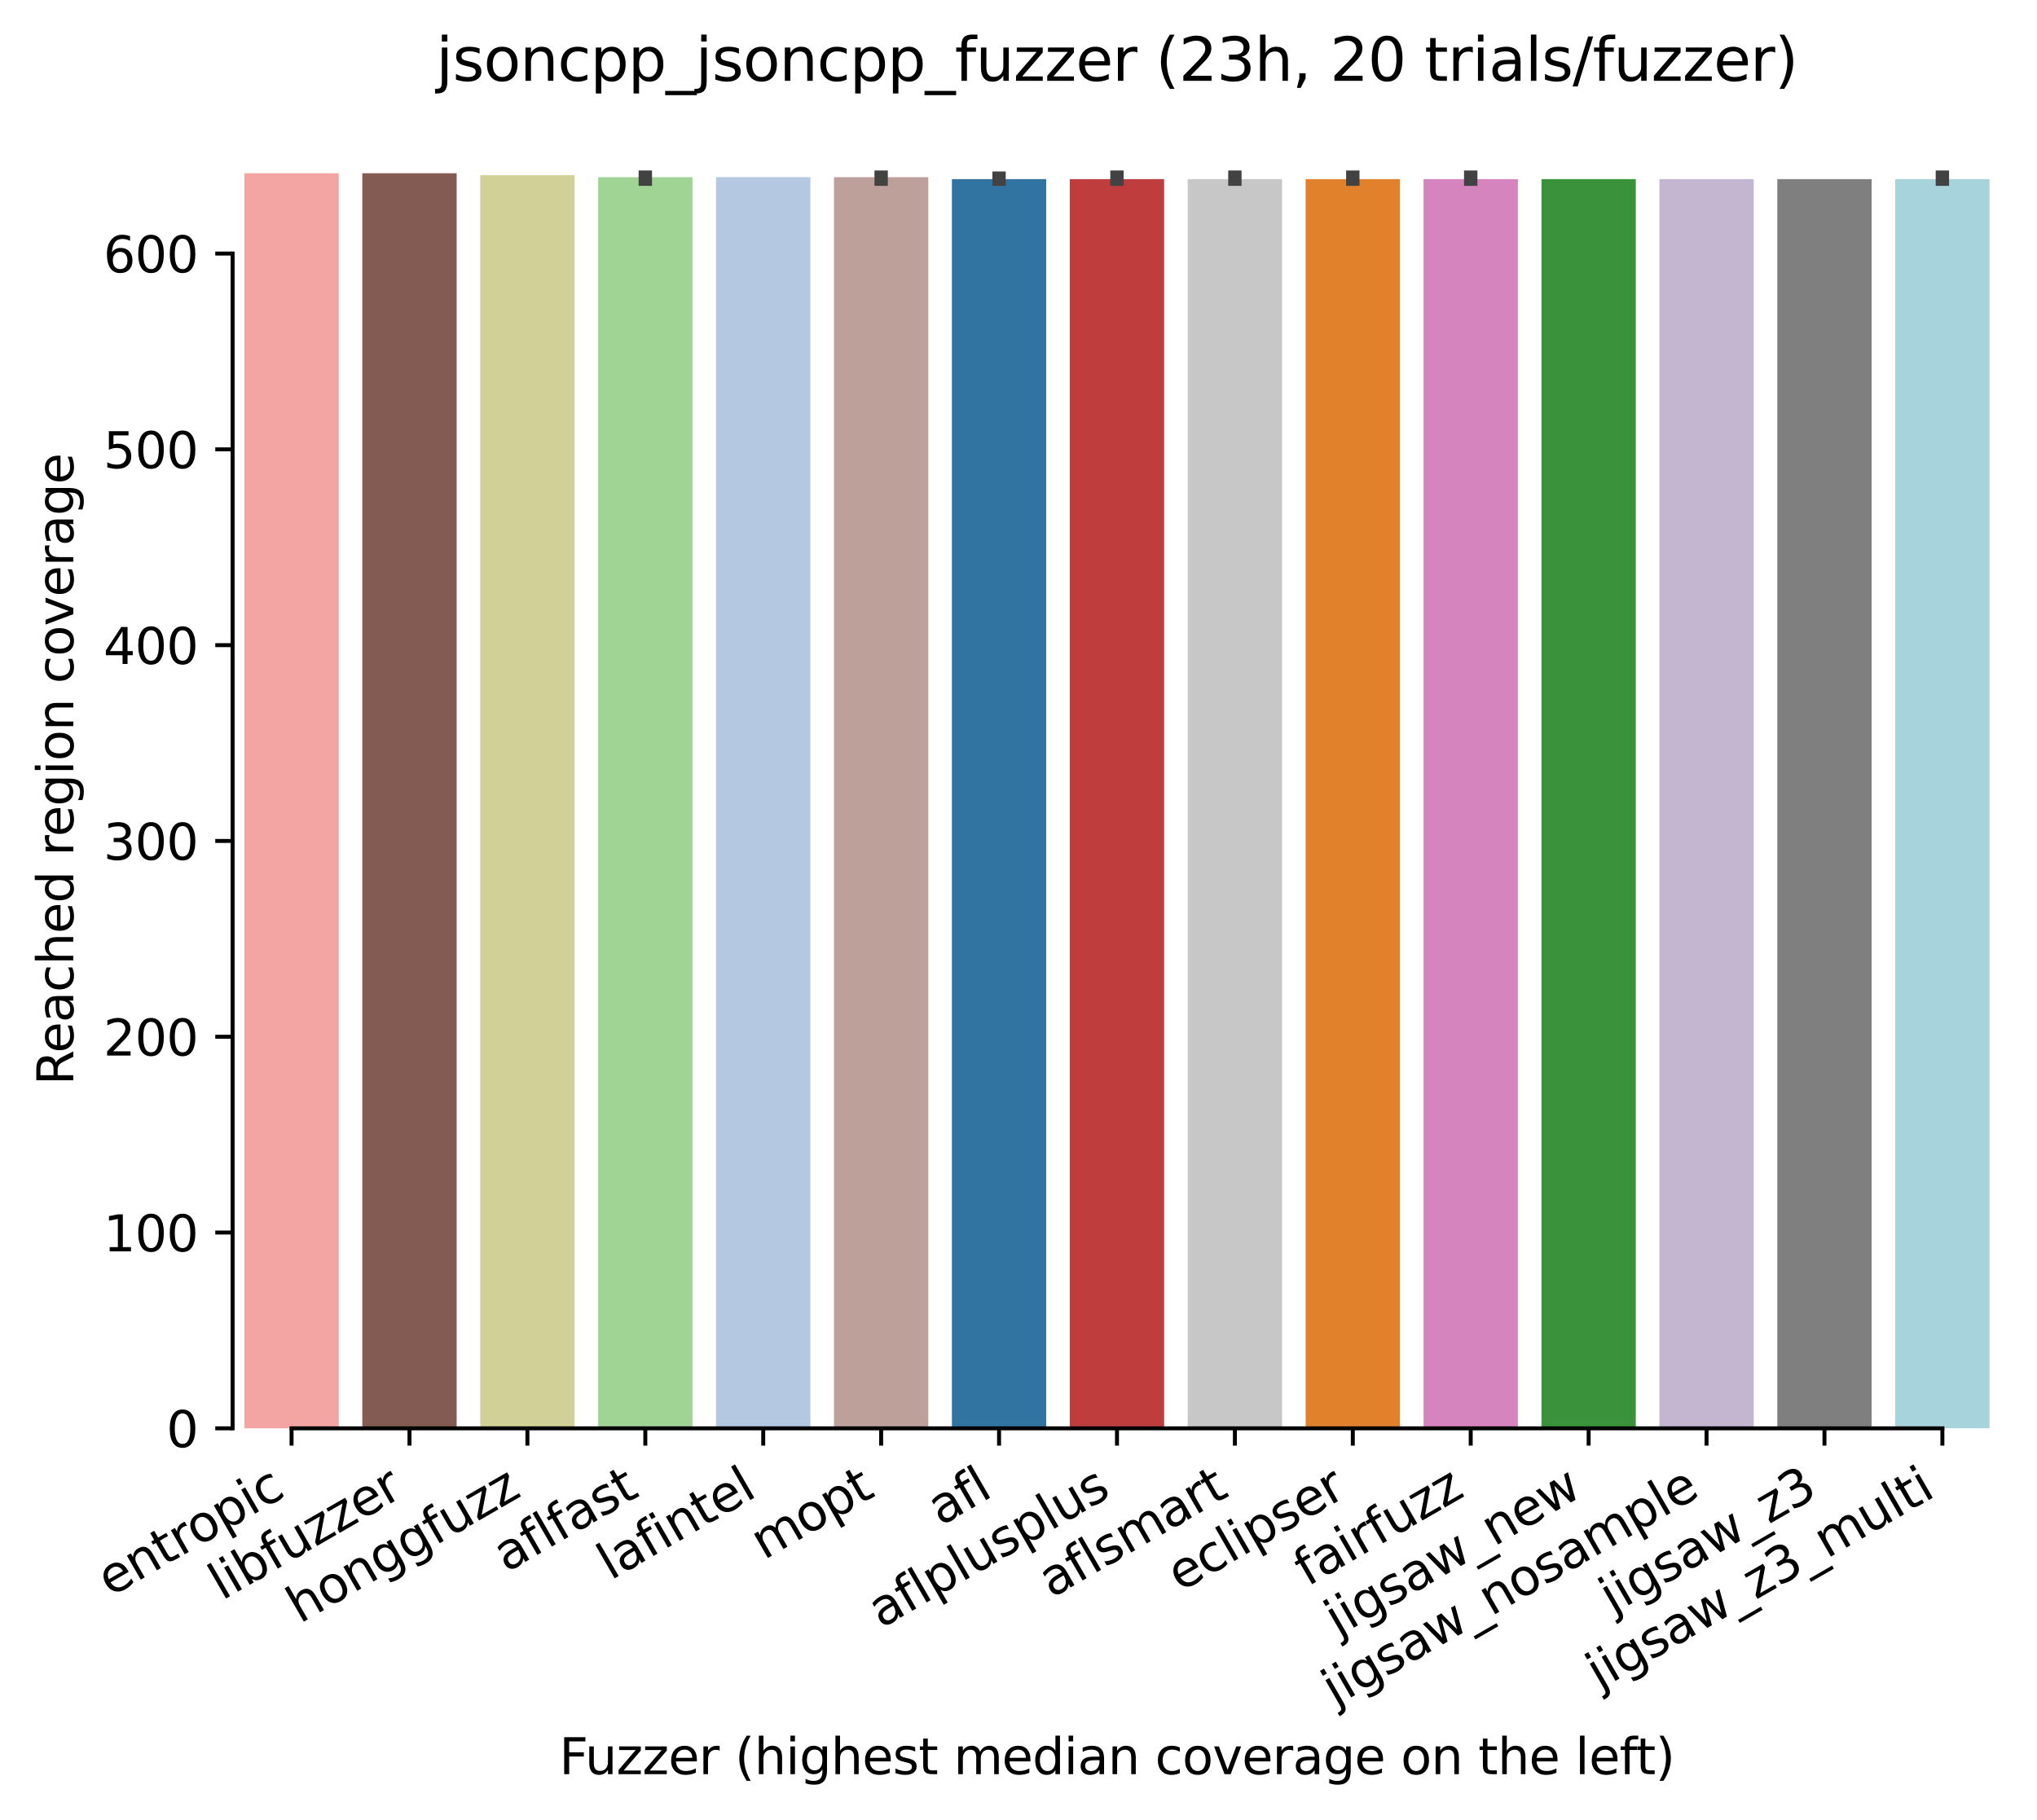 <?xml version="1.0" encoding="utf-8" standalone="no"?>
<!DOCTYPE svg PUBLIC "-//W3C//DTD SVG 1.1//EN"
  "http://www.w3.org/Graphics/SVG/1.1/DTD/svg11.dtd">
<svg height="367.548pt" version="1.1" viewBox="0 0 411.286 367.548" width="411.286pt" xmlns="http://www.w3.org/2000/svg" xmlns:xlink="http://www.w3.org/1999/xlink">
 <defs>
  <style type="text/css">*{stroke-linecap:butt;stroke-linejoin:round;}</style>
 </defs>
 <g id="figure_1">
  <g id="patch_1">
   <path d="M 0 367.548 
L 411.286 367.548 
L 411.286 0 
L 0 0 
z
" style="fill:#ffffff;"/>
  </g>
  <g id="axes_1">
   <g id="patch_2">
    <path d="M 46.966 288.43 
L 404.086 288.43 
L 404.086 22.318 
L 46.966 22.318 
z
" style="fill:#ffffff;"/>
   </g>
   <g id="patch_3">
    <path clip-path="url(#p54891c5575)" d="M 49.346 288.43 
L 68.393 288.43 
L 68.393 34.99 
L 49.346 34.99 
z
" style="fill:#f2a5a3;"/>
   </g>
   <g id="patch_4">
    <path clip-path="url(#p54891c5575)" d="M 73.154 288.43 
L 92.201 288.43 
L 92.201 34.99 
L 73.154 34.99 
z
" style="fill:#845b53;"/>
   </g>
   <g id="patch_5">
    <path clip-path="url(#p54891c5575)" d="M 96.962 288.43 
L 116.009 288.43 
L 116.009 35.386 
L 96.962 35.386 
z
" style="fill:#d1d197;"/>
   </g>
   <g id="patch_6">
    <path clip-path="url(#p54891c5575)" d="M 120.77 288.43 
L 139.817 288.43 
L 139.817 35.781 
L 120.77 35.781 
z
" style="fill:#9fd495;"/>
   </g>
   <g id="patch_7">
    <path clip-path="url(#p54891c5575)" d="M 144.578 288.43 
L 163.625 288.43 
L 163.625 35.781 
L 144.578 35.781 
z
" style="fill:#b5c8e1;"/>
   </g>
   <g id="patch_8">
    <path clip-path="url(#p54891c5575)" d="M 168.386 288.43 
L 187.433 288.43 
L 187.433 35.781 
L 168.386 35.781 
z
" style="fill:#bea09a;"/>
   </g>
   <g id="patch_9">
    <path clip-path="url(#p54891c5575)" d="M 192.194 288.43 
L 211.241 288.43 
L 211.241 36.176 
L 192.194 36.176 
z
" style="fill:#3274a1;"/>
   </g>
   <g id="patch_10">
    <path clip-path="url(#p54891c5575)" d="M 216.002 288.43 
L 235.049 288.43 
L 235.049 36.176 
L 216.002 36.176 
z
" style="fill:#c03d3e;"/>
   </g>
   <g id="patch_11">
    <path clip-path="url(#p54891c5575)" d="M 239.81 288.43 
L 258.857 288.43 
L 258.857 36.176 
L 239.81 36.176 
z
" style="fill:#c7c7c7;"/>
   </g>
   <g id="patch_12">
    <path clip-path="url(#p54891c5575)" d="M 263.618 288.43 
L 282.665 288.43 
L 282.665 36.176 
L 263.618 36.176 
z
" style="fill:#e1812c;"/>
   </g>
   <g id="patch_13">
    <path clip-path="url(#p54891c5575)" d="M 287.426 288.43 
L 306.473 288.43 
L 306.473 36.176 
L 287.426 36.176 
z
" style="fill:#d684bd;"/>
   </g>
   <g id="patch_14">
    <path clip-path="url(#p54891c5575)" d="M 311.234 288.43 
L 330.281 288.43 
L 330.281 36.176 
L 311.234 36.176 
z
" style="fill:#3a923a;"/>
   </g>
   <g id="patch_15">
    <path clip-path="url(#p54891c5575)" d="M 335.042 288.43 
L 354.089 288.43 
L 354.089 36.176 
L 335.042 36.176 
z
" style="fill:#c4b5d0;"/>
   </g>
   <g id="patch_16">
    <path clip-path="url(#p54891c5575)" d="M 358.85 288.43 
L 377.897 288.43 
L 377.897 36.176 
L 358.85 36.176 
z
" style="fill:#7f7f7f;"/>
   </g>
   <g id="patch_17">
    <path clip-path="url(#p54891c5575)" d="M 382.658 288.43 
L 401.705 288.43 
L 401.705 36.176 
L 382.658 36.176 
z
" style="fill:#a7d4dc;"/>
   </g>
   <g id="matplotlib.axis_1">
    <g id="xtick_1">
     <g id="line2d_1">
      <defs>
       <path d="M 0 0 
L 0 3.5 
" id="me5e8871e8c" style="stroke:#000000;stroke-width:0.8;"/>
      </defs>
      <g>
       <use style="stroke:#000000;stroke-width:0.8;" x="58.87" xlink:href="#me5e8871e8c" y="288.43"/>
      </g>
     </g>
     <g id="text_1">
      <!-- entropic -->
      <g transform="translate(22.288 322.531)rotate(-30)scale(0.1 -0.1)">
       <defs>
        <path d="M 3597 1894 
L 3597 1613 
L 953 1613 
Q 991 1019 1311 708 
Q 1631 397 2203 397 
Q 2534 397 2845 478 
Q 3156 559 3463 722 
L 3463 178 
Q 3153 47 2828 -22 
Q 2503 -91 2169 -91 
Q 1331 -91 842 396 
Q 353 884 353 1716 
Q 353 2575 817 3079 
Q 1281 3584 2069 3584 
Q 2775 3584 3186 3129 
Q 3597 2675 3597 1894 
z
M 3022 2063 
Q 3016 2534 2758 2815 
Q 2500 3097 2075 3097 
Q 1594 3097 1305 2825 
Q 1016 2553 972 2059 
L 3022 2063 
z
" id="DejaVuSans-65" transform="scale(0.016)"/>
        <path d="M 3513 2113 
L 3513 0 
L 2938 0 
L 2938 2094 
Q 2938 2591 2744 2837 
Q 2550 3084 2163 3084 
Q 1697 3084 1428 2787 
Q 1159 2491 1159 1978 
L 1159 0 
L 581 0 
L 581 3500 
L 1159 3500 
L 1159 2956 
Q 1366 3272 1645 3428 
Q 1925 3584 2291 3584 
Q 2894 3584 3203 3211 
Q 3513 2838 3513 2113 
z
" id="DejaVuSans-6e" transform="scale(0.016)"/>
        <path d="M 1172 4494 
L 1172 3500 
L 2356 3500 
L 2356 3053 
L 1172 3053 
L 1172 1153 
Q 1172 725 1289 603 
Q 1406 481 1766 481 
L 2356 481 
L 2356 0 
L 1766 0 
Q 1100 0 847 248 
Q 594 497 594 1153 
L 594 3053 
L 172 3053 
L 172 3500 
L 594 3500 
L 594 4494 
L 1172 4494 
z
" id="DejaVuSans-74" transform="scale(0.016)"/>
        <path d="M 2631 2963 
Q 2534 3019 2420 3045 
Q 2306 3072 2169 3072 
Q 1681 3072 1420 2755 
Q 1159 2438 1159 1844 
L 1159 0 
L 581 0 
L 581 3500 
L 1159 3500 
L 1159 2956 
Q 1341 3275 1631 3429 
Q 1922 3584 2338 3584 
Q 2397 3584 2469 3576 
Q 2541 3569 2628 3553 
L 2631 2963 
z
" id="DejaVuSans-72" transform="scale(0.016)"/>
        <path d="M 1959 3097 
Q 1497 3097 1228 2736 
Q 959 2375 959 1747 
Q 959 1119 1226 758 
Q 1494 397 1959 397 
Q 2419 397 2687 759 
Q 2956 1122 2956 1747 
Q 2956 2369 2687 2733 
Q 2419 3097 1959 3097 
z
M 1959 3584 
Q 2709 3584 3137 3096 
Q 3566 2609 3566 1747 
Q 3566 888 3137 398 
Q 2709 -91 1959 -91 
Q 1206 -91 779 398 
Q 353 888 353 1747 
Q 353 2609 779 3096 
Q 1206 3584 1959 3584 
z
" id="DejaVuSans-6f" transform="scale(0.016)"/>
        <path d="M 1159 525 
L 1159 -1331 
L 581 -1331 
L 581 3500 
L 1159 3500 
L 1159 2969 
Q 1341 3281 1617 3432 
Q 1894 3584 2278 3584 
Q 2916 3584 3314 3078 
Q 3713 2572 3713 1747 
Q 3713 922 3314 415 
Q 2916 -91 2278 -91 
Q 1894 -91 1617 61 
Q 1341 213 1159 525 
z
M 3116 1747 
Q 3116 2381 2855 2742 
Q 2594 3103 2138 3103 
Q 1681 3103 1420 2742 
Q 1159 2381 1159 1747 
Q 1159 1113 1420 752 
Q 1681 391 2138 391 
Q 2594 391 2855 752 
Q 3116 1113 3116 1747 
z
" id="DejaVuSans-70" transform="scale(0.016)"/>
        <path d="M 603 3500 
L 1178 3500 
L 1178 0 
L 603 0 
L 603 3500 
z
M 603 4863 
L 1178 4863 
L 1178 4134 
L 603 4134 
L 603 4863 
z
" id="DejaVuSans-69" transform="scale(0.016)"/>
        <path d="M 3122 3366 
L 3122 2828 
Q 2878 2963 2633 3030 
Q 2388 3097 2138 3097 
Q 1578 3097 1268 2742 
Q 959 2388 959 1747 
Q 959 1106 1268 751 
Q 1578 397 2138 397 
Q 2388 397 2633 464 
Q 2878 531 3122 666 
L 3122 134 
Q 2881 22 2623 -34 
Q 2366 -91 2075 -91 
Q 1284 -91 818 406 
Q 353 903 353 1747 
Q 353 2603 823 3093 
Q 1294 3584 2113 3584 
Q 2378 3584 2631 3529 
Q 2884 3475 3122 3366 
z
" id="DejaVuSans-63" transform="scale(0.016)"/>
       </defs>
       <use xlink:href="#DejaVuSans-65"/>
       <use x="61.523" xlink:href="#DejaVuSans-6e"/>
       <use x="124.902" xlink:href="#DejaVuSans-74"/>
       <use x="164.111" xlink:href="#DejaVuSans-72"/>
       <use x="202.975" xlink:href="#DejaVuSans-6f"/>
       <use x="264.156" xlink:href="#DejaVuSans-70"/>
       <use x="327.633" xlink:href="#DejaVuSans-69"/>
       <use x="355.416" xlink:href="#DejaVuSans-63"/>
      </g>
     </g>
    </g>
    <g id="xtick_2">
     <g id="line2d_2">
      <g>
       <use style="stroke:#000000;stroke-width:0.8;" x="82.678" xlink:href="#me5e8871e8c" y="288.43"/>
      </g>
     </g>
     <g id="text_2">
      <!-- libfuzzer -->
      <g transform="translate(44.811 323.272)rotate(-30)scale(0.1 -0.1)">
       <defs>
        <path d="M 603 4863 
L 1178 4863 
L 1178 0 
L 603 0 
L 603 4863 
z
" id="DejaVuSans-6c" transform="scale(0.016)"/>
        <path d="M 3116 1747 
Q 3116 2381 2855 2742 
Q 2594 3103 2138 3103 
Q 1681 3103 1420 2742 
Q 1159 2381 1159 1747 
Q 1159 1113 1420 752 
Q 1681 391 2138 391 
Q 2594 391 2855 752 
Q 3116 1113 3116 1747 
z
M 1159 2969 
Q 1341 3281 1617 3432 
Q 1894 3584 2278 3584 
Q 2916 3584 3314 3078 
Q 3713 2572 3713 1747 
Q 3713 922 3314 415 
Q 2916 -91 2278 -91 
Q 1894 -91 1617 61 
Q 1341 213 1159 525 
L 1159 0 
L 581 0 
L 581 4863 
L 1159 4863 
L 1159 2969 
z
" id="DejaVuSans-62" transform="scale(0.016)"/>
        <path d="M 2375 4863 
L 2375 4384 
L 1825 4384 
Q 1516 4384 1395 4259 
Q 1275 4134 1275 3809 
L 1275 3500 
L 2222 3500 
L 2222 3053 
L 1275 3053 
L 1275 0 
L 697 0 
L 697 3053 
L 147 3053 
L 147 3500 
L 697 3500 
L 697 3744 
Q 697 4328 969 4595 
Q 1241 4863 1831 4863 
L 2375 4863 
z
" id="DejaVuSans-66" transform="scale(0.016)"/>
        <path d="M 544 1381 
L 544 3500 
L 1119 3500 
L 1119 1403 
Q 1119 906 1312 657 
Q 1506 409 1894 409 
Q 2359 409 2629 706 
Q 2900 1003 2900 1516 
L 2900 3500 
L 3475 3500 
L 3475 0 
L 2900 0 
L 2900 538 
Q 2691 219 2414 64 
Q 2138 -91 1772 -91 
Q 1169 -91 856 284 
Q 544 659 544 1381 
z
M 1991 3584 
L 1991 3584 
z
" id="DejaVuSans-75" transform="scale(0.016)"/>
        <path d="M 353 3500 
L 3084 3500 
L 3084 2975 
L 922 459 
L 3084 459 
L 3084 0 
L 275 0 
L 275 525 
L 2438 3041 
L 353 3041 
L 353 3500 
z
" id="DejaVuSans-7a" transform="scale(0.016)"/>
       </defs>
       <use xlink:href="#DejaVuSans-6c"/>
       <use x="27.783" xlink:href="#DejaVuSans-69"/>
       <use x="55.566" xlink:href="#DejaVuSans-62"/>
       <use x="119.043" xlink:href="#DejaVuSans-66"/>
       <use x="154.248" xlink:href="#DejaVuSans-75"/>
       <use x="217.627" xlink:href="#DejaVuSans-7a"/>
       <use x="270.117" xlink:href="#DejaVuSans-7a"/>
       <use x="322.607" xlink:href="#DejaVuSans-65"/>
       <use x="384.131" xlink:href="#DejaVuSans-72"/>
      </g>
     </g>
    </g>
    <g id="xtick_3">
     <g id="line2d_3">
      <g>
       <use style="stroke:#000000;stroke-width:0.8;" x="106.486" xlink:href="#me5e8871e8c" y="288.43"/>
      </g>
     </g>
     <g id="text_3">
      <!-- honggfuzz -->
      <g transform="translate(60.546 327.933)rotate(-30)scale(0.1 -0.1)">
       <defs>
        <path d="M 3513 2113 
L 3513 0 
L 2938 0 
L 2938 2094 
Q 2938 2591 2744 2837 
Q 2550 3084 2163 3084 
Q 1697 3084 1428 2787 
Q 1159 2491 1159 1978 
L 1159 0 
L 581 0 
L 581 4863 
L 1159 4863 
L 1159 2956 
Q 1366 3272 1645 3428 
Q 1925 3584 2291 3584 
Q 2894 3584 3203 3211 
Q 3513 2838 3513 2113 
z
" id="DejaVuSans-68" transform="scale(0.016)"/>
        <path d="M 2906 1791 
Q 2906 2416 2648 2759 
Q 2391 3103 1925 3103 
Q 1463 3103 1205 2759 
Q 947 2416 947 1791 
Q 947 1169 1205 825 
Q 1463 481 1925 481 
Q 2391 481 2648 825 
Q 2906 1169 2906 1791 
z
M 3481 434 
Q 3481 -459 3084 -895 
Q 2688 -1331 1869 -1331 
Q 1566 -1331 1297 -1286 
Q 1028 -1241 775 -1147 
L 775 -588 
Q 1028 -725 1275 -790 
Q 1522 -856 1778 -856 
Q 2344 -856 2625 -561 
Q 2906 -266 2906 331 
L 2906 616 
Q 2728 306 2450 153 
Q 2172 0 1784 0 
Q 1141 0 747 490 
Q 353 981 353 1791 
Q 353 2603 747 3093 
Q 1141 3584 1784 3584 
Q 2172 3584 2450 3431 
Q 2728 3278 2906 2969 
L 2906 3500 
L 3481 3500 
L 3481 434 
z
" id="DejaVuSans-67" transform="scale(0.016)"/>
       </defs>
       <use xlink:href="#DejaVuSans-68"/>
       <use x="63.379" xlink:href="#DejaVuSans-6f"/>
       <use x="124.561" xlink:href="#DejaVuSans-6e"/>
       <use x="187.939" xlink:href="#DejaVuSans-67"/>
       <use x="251.416" xlink:href="#DejaVuSans-67"/>
       <use x="314.893" xlink:href="#DejaVuSans-66"/>
       <use x="350.098" xlink:href="#DejaVuSans-75"/>
       <use x="413.477" xlink:href="#DejaVuSans-7a"/>
       <use x="465.967" xlink:href="#DejaVuSans-7a"/>
      </g>
     </g>
    </g>
    <g id="xtick_4">
     <g id="line2d_4">
      <g>
       <use style="stroke:#000000;stroke-width:0.8;" x="130.294" xlink:href="#me5e8871e8c" y="288.43"/>
      </g>
     </g>
     <g id="text_4">
      <!-- aflfast -->
      <g transform="translate(102.23 317.613)rotate(-30)scale(0.1 -0.1)">
       <defs>
        <path d="M 2194 1759 
Q 1497 1759 1228 1600 
Q 959 1441 959 1056 
Q 959 750 1161 570 
Q 1363 391 1709 391 
Q 2188 391 2477 730 
Q 2766 1069 2766 1631 
L 2766 1759 
L 2194 1759 
z
M 3341 1997 
L 3341 0 
L 2766 0 
L 2766 531 
Q 2569 213 2275 61 
Q 1981 -91 1556 -91 
Q 1019 -91 701 211 
Q 384 513 384 1019 
Q 384 1609 779 1909 
Q 1175 2209 1959 2209 
L 2766 2209 
L 2766 2266 
Q 2766 2663 2505 2880 
Q 2244 3097 1772 3097 
Q 1472 3097 1187 3025 
Q 903 2953 641 2809 
L 641 3341 
Q 956 3463 1253 3523 
Q 1550 3584 1831 3584 
Q 2591 3584 2966 3190 
Q 3341 2797 3341 1997 
z
" id="DejaVuSans-61" transform="scale(0.016)"/>
        <path d="M 2834 3397 
L 2834 2853 
Q 2591 2978 2328 3040 
Q 2066 3103 1784 3103 
Q 1356 3103 1142 2972 
Q 928 2841 928 2578 
Q 928 2378 1081 2264 
Q 1234 2150 1697 2047 
L 1894 2003 
Q 2506 1872 2764 1633 
Q 3022 1394 3022 966 
Q 3022 478 2636 193 
Q 2250 -91 1575 -91 
Q 1294 -91 989 -36 
Q 684 19 347 128 
L 347 722 
Q 666 556 975 473 
Q 1284 391 1588 391 
Q 1994 391 2212 530 
Q 2431 669 2431 922 
Q 2431 1156 2273 1281 
Q 2116 1406 1581 1522 
L 1381 1569 
Q 847 1681 609 1914 
Q 372 2147 372 2553 
Q 372 3047 722 3315 
Q 1072 3584 1716 3584 
Q 2034 3584 2315 3537 
Q 2597 3491 2834 3397 
z
" id="DejaVuSans-73" transform="scale(0.016)"/>
       </defs>
       <use xlink:href="#DejaVuSans-61"/>
       <use x="61.279" xlink:href="#DejaVuSans-66"/>
       <use x="96.484" xlink:href="#DejaVuSans-6c"/>
       <use x="124.268" xlink:href="#DejaVuSans-66"/>
       <use x="159.473" xlink:href="#DejaVuSans-61"/>
       <use x="220.752" xlink:href="#DejaVuSans-73"/>
       <use x="272.852" xlink:href="#DejaVuSans-74"/>
      </g>
     </g>
    </g>
    <g id="xtick_5">
     <g id="line2d_5">
      <g>
       <use style="stroke:#000000;stroke-width:0.8;" x="154.102" xlink:href="#me5e8871e8c" y="288.43"/>
      </g>
     </g>
     <g id="text_5">
      <!-- lafintel -->
      <g transform="translate(123.276 319.207)rotate(-30)scale(0.1 -0.1)">
       <use xlink:href="#DejaVuSans-6c"/>
       <use x="27.783" xlink:href="#DejaVuSans-61"/>
       <use x="89.062" xlink:href="#DejaVuSans-66"/>
       <use x="124.268" xlink:href="#DejaVuSans-69"/>
       <use x="152.051" xlink:href="#DejaVuSans-6e"/>
       <use x="215.43" xlink:href="#DejaVuSans-74"/>
       <use x="254.639" xlink:href="#DejaVuSans-65"/>
       <use x="316.162" xlink:href="#DejaVuSans-6c"/>
      </g>
     </g>
    </g>
    <g id="xtick_6">
     <g id="line2d_6">
      <g>
       <use style="stroke:#000000;stroke-width:0.8;" x="177.91" xlink:href="#me5e8871e8c" y="288.43"/>
      </g>
     </g>
     <g id="text_6">
      <!-- mopt -->
      <g transform="translate(154.242 315.075)rotate(-30)scale(0.1 -0.1)">
       <defs>
        <path d="M 3328 2828 
Q 3544 3216 3844 3400 
Q 4144 3584 4550 3584 
Q 5097 3584 5394 3201 
Q 5691 2819 5691 2113 
L 5691 0 
L 5113 0 
L 5113 2094 
Q 5113 2597 4934 2840 
Q 4756 3084 4391 3084 
Q 3944 3084 3684 2787 
Q 3425 2491 3425 1978 
L 3425 0 
L 2847 0 
L 2847 2094 
Q 2847 2600 2669 2842 
Q 2491 3084 2119 3084 
Q 1678 3084 1418 2786 
Q 1159 2488 1159 1978 
L 1159 0 
L 581 0 
L 581 3500 
L 1159 3500 
L 1159 2956 
Q 1356 3278 1631 3431 
Q 1906 3584 2284 3584 
Q 2666 3584 2933 3390 
Q 3200 3197 3328 2828 
z
" id="DejaVuSans-6d" transform="scale(0.016)"/>
       </defs>
       <use xlink:href="#DejaVuSans-6d"/>
       <use x="97.412" xlink:href="#DejaVuSans-6f"/>
       <use x="158.594" xlink:href="#DejaVuSans-70"/>
       <use x="222.07" xlink:href="#DejaVuSans-74"/>
      </g>
     </g>
    </g>
    <g id="xtick_7">
     <g id="line2d_7">
      <g>
       <use style="stroke:#000000;stroke-width:0.8;" x="201.718" xlink:href="#me5e8871e8c" y="288.43"/>
      </g>
     </g>
     <g id="text_7">
      <!-- afl -->
      <g transform="translate(189.916 308.224)rotate(-30)scale(0.1 -0.1)">
       <use xlink:href="#DejaVuSans-61"/>
       <use x="61.279" xlink:href="#DejaVuSans-66"/>
       <use x="96.484" xlink:href="#DejaVuSans-6c"/>
      </g>
     </g>
    </g>
    <g id="xtick_8">
     <g id="line2d_8">
      <g>
       <use style="stroke:#000000;stroke-width:0.8;" x="225.526" xlink:href="#me5e8871e8c" y="288.43"/>
      </g>
     </g>
     <g id="text_8">
      <!-- aflplusplus -->
      <g transform="translate(177.917 328.897)rotate(-30)scale(0.1 -0.1)">
       <use xlink:href="#DejaVuSans-61"/>
       <use x="61.279" xlink:href="#DejaVuSans-66"/>
       <use x="96.484" xlink:href="#DejaVuSans-6c"/>
       <use x="124.268" xlink:href="#DejaVuSans-70"/>
       <use x="187.744" xlink:href="#DejaVuSans-6c"/>
       <use x="215.527" xlink:href="#DejaVuSans-75"/>
       <use x="278.906" xlink:href="#DejaVuSans-73"/>
       <use x="331.006" xlink:href="#DejaVuSans-70"/>
       <use x="394.482" xlink:href="#DejaVuSans-6c"/>
       <use x="422.266" xlink:href="#DejaVuSans-75"/>
       <use x="485.645" xlink:href="#DejaVuSans-73"/>
      </g>
     </g>
    </g>
    <g id="xtick_9">
     <g id="line2d_9">
      <g>
       <use style="stroke:#000000;stroke-width:0.8;" x="249.334" xlink:href="#me5e8871e8c" y="288.43"/>
      </g>
     </g>
     <g id="text_9">
      <!-- aflsmart -->
      <g transform="translate(212.323 322.779)rotate(-30)scale(0.1 -0.1)">
       <use xlink:href="#DejaVuSans-61"/>
       <use x="61.279" xlink:href="#DejaVuSans-66"/>
       <use x="96.484" xlink:href="#DejaVuSans-6c"/>
       <use x="124.268" xlink:href="#DejaVuSans-73"/>
       <use x="176.367" xlink:href="#DejaVuSans-6d"/>
       <use x="273.779" xlink:href="#DejaVuSans-61"/>
       <use x="335.059" xlink:href="#DejaVuSans-72"/>
       <use x="376.172" xlink:href="#DejaVuSans-74"/>
      </g>
     </g>
    </g>
    <g id="xtick_10">
     <g id="line2d_10">
      <g>
       <use style="stroke:#000000;stroke-width:0.8;" x="273.142" xlink:href="#me5e8871e8c" y="288.43"/>
      </g>
     </g>
     <g id="text_10">
      <!-- eclipser -->
      <g transform="translate(238.301 321.525)rotate(-30)scale(0.1 -0.1)">
       <use xlink:href="#DejaVuSans-65"/>
       <use x="61.523" xlink:href="#DejaVuSans-63"/>
       <use x="116.504" xlink:href="#DejaVuSans-6c"/>
       <use x="144.287" xlink:href="#DejaVuSans-69"/>
       <use x="172.07" xlink:href="#DejaVuSans-70"/>
       <use x="235.547" xlink:href="#DejaVuSans-73"/>
       <use x="287.646" xlink:href="#DejaVuSans-65"/>
       <use x="349.17" xlink:href="#DejaVuSans-72"/>
      </g>
     </g>
    </g>
    <g id="xtick_11">
     <g id="line2d_11">
      <g>
       <use style="stroke:#000000;stroke-width:0.8;" x="296.95" xlink:href="#me5e8871e8c" y="288.43"/>
      </g>
     </g>
     <g id="text_11">
      <!-- fairfuzz -->
      <g transform="translate(263.96 320.457)rotate(-30)scale(0.1 -0.1)">
       <use xlink:href="#DejaVuSans-66"/>
       <use x="35.205" xlink:href="#DejaVuSans-61"/>
       <use x="96.484" xlink:href="#DejaVuSans-69"/>
       <use x="124.268" xlink:href="#DejaVuSans-72"/>
       <use x="165.381" xlink:href="#DejaVuSans-66"/>
       <use x="200.586" xlink:href="#DejaVuSans-75"/>
       <use x="263.965" xlink:href="#DejaVuSans-7a"/>
       <use x="316.455" xlink:href="#DejaVuSans-7a"/>
      </g>
     </g>
    </g>
    <g id="xtick_12">
     <g id="line2d_12">
      <g>
       <use style="stroke:#000000;stroke-width:0.8;" x="320.758" xlink:href="#me5e8871e8c" y="288.43"/>
      </g>
     </g>
     <g id="text_12">
      <!-- jigsaw_new -->
      <g transform="translate(270.138 330.555)rotate(-30)scale(0.1 -0.1)">
       <defs>
        <path d="M 603 3500 
L 1178 3500 
L 1178 -63 
Q 1178 -731 923 -1031 
Q 669 -1331 103 -1331 
L -116 -1331 
L -116 -844 
L 38 -844 
Q 366 -844 484 -692 
Q 603 -541 603 -63 
L 603 3500 
z
M 603 4863 
L 1178 4863 
L 1178 4134 
L 603 4134 
L 603 4863 
z
" id="DejaVuSans-6a" transform="scale(0.016)"/>
        <path d="M 269 3500 
L 844 3500 
L 1563 769 
L 2278 3500 
L 2956 3500 
L 3675 769 
L 4391 3500 
L 4966 3500 
L 4050 0 
L 3372 0 
L 2619 2869 
L 1863 0 
L 1184 0 
L 269 3500 
z
" id="DejaVuSans-77" transform="scale(0.016)"/>
        <path d="M 3263 -1063 
L 3263 -1509 
L -63 -1509 
L -63 -1063 
L 3263 -1063 
z
" id="DejaVuSans-5f" transform="scale(0.016)"/>
       </defs>
       <use xlink:href="#DejaVuSans-6a"/>
       <use x="27.783" xlink:href="#DejaVuSans-69"/>
       <use x="55.566" xlink:href="#DejaVuSans-67"/>
       <use x="119.043" xlink:href="#DejaVuSans-73"/>
       <use x="171.143" xlink:href="#DejaVuSans-61"/>
       <use x="232.422" xlink:href="#DejaVuSans-77"/>
       <use x="314.209" xlink:href="#DejaVuSans-5f"/>
       <use x="364.209" xlink:href="#DejaVuSans-6e"/>
       <use x="427.588" xlink:href="#DejaVuSans-65"/>
       <use x="489.111" xlink:href="#DejaVuSans-77"/>
      </g>
     </g>
    </g>
    <g id="xtick_13">
     <g id="line2d_13">
      <g>
       <use style="stroke:#000000;stroke-width:0.8;" x="344.566" xlink:href="#me5e8871e8c" y="288.43"/>
      </g>
     </g>
     <g id="text_13">
      <!-- jigsaw_nosample -->
      <g transform="translate(269.572 344.628)rotate(-30)scale(0.1 -0.1)">
       <use xlink:href="#DejaVuSans-6a"/>
       <use x="27.783" xlink:href="#DejaVuSans-69"/>
       <use x="55.566" xlink:href="#DejaVuSans-67"/>
       <use x="119.043" xlink:href="#DejaVuSans-73"/>
       <use x="171.143" xlink:href="#DejaVuSans-61"/>
       <use x="232.422" xlink:href="#DejaVuSans-77"/>
       <use x="314.209" xlink:href="#DejaVuSans-5f"/>
       <use x="364.209" xlink:href="#DejaVuSans-6e"/>
       <use x="427.588" xlink:href="#DejaVuSans-6f"/>
       <use x="488.77" xlink:href="#DejaVuSans-73"/>
       <use x="540.869" xlink:href="#DejaVuSans-61"/>
       <use x="602.148" xlink:href="#DejaVuSans-6d"/>
       <use x="699.561" xlink:href="#DejaVuSans-70"/>
       <use x="763.037" xlink:href="#DejaVuSans-6c"/>
       <use x="790.82" xlink:href="#DejaVuSans-65"/>
      </g>
     </g>
    </g>
    <g id="xtick_14">
     <g id="line2d_14">
      <g>
       <use style="stroke:#000000;stroke-width:0.8;" x="368.374" xlink:href="#me5e8871e8c" y="288.43"/>
      </g>
     </g>
     <g id="text_14">
      <!-- jigsaw_z3 -->
      <g transform="translate(325.598 326.026)rotate(-30)scale(0.1 -0.1)">
       <defs>
        <path d="M 2597 2516 
Q 3050 2419 3304 2112 
Q 3559 1806 3559 1356 
Q 3559 666 3084 287 
Q 2609 -91 1734 -91 
Q 1441 -91 1130 -33 
Q 819 25 488 141 
L 488 750 
Q 750 597 1062 519 
Q 1375 441 1716 441 
Q 2309 441 2620 675 
Q 2931 909 2931 1356 
Q 2931 1769 2642 2001 
Q 2353 2234 1838 2234 
L 1294 2234 
L 1294 2753 
L 1863 2753 
Q 2328 2753 2575 2939 
Q 2822 3125 2822 3475 
Q 2822 3834 2567 4026 
Q 2313 4219 1838 4219 
Q 1578 4219 1281 4162 
Q 984 4106 628 3988 
L 628 4550 
Q 988 4650 1302 4700 
Q 1616 4750 1894 4750 
Q 2613 4750 3031 4423 
Q 3450 4097 3450 3541 
Q 3450 3153 3228 2886 
Q 3006 2619 2597 2516 
z
" id="DejaVuSans-33" transform="scale(0.016)"/>
       </defs>
       <use xlink:href="#DejaVuSans-6a"/>
       <use x="27.783" xlink:href="#DejaVuSans-69"/>
       <use x="55.566" xlink:href="#DejaVuSans-67"/>
       <use x="119.043" xlink:href="#DejaVuSans-73"/>
       <use x="171.143" xlink:href="#DejaVuSans-61"/>
       <use x="232.422" xlink:href="#DejaVuSans-77"/>
       <use x="314.209" xlink:href="#DejaVuSans-5f"/>
       <use x="364.209" xlink:href="#DejaVuSans-7a"/>
       <use x="416.699" xlink:href="#DejaVuSans-33"/>
      </g>
     </g>
    </g>
    <g id="xtick_15">
     <g id="line2d_15">
      <g>
       <use style="stroke:#000000;stroke-width:0.8;" x="392.182" xlink:href="#me5e8871e8c" y="288.43"/>
      </g>
     </g>
     <g id="text_15">
      <!-- jigsaw_z3_multi -->
      <g transform="translate(322.945 341.304)rotate(-30)scale(0.1 -0.1)">
       <use xlink:href="#DejaVuSans-6a"/>
       <use x="27.783" xlink:href="#DejaVuSans-69"/>
       <use x="55.566" xlink:href="#DejaVuSans-67"/>
       <use x="119.043" xlink:href="#DejaVuSans-73"/>
       <use x="171.143" xlink:href="#DejaVuSans-61"/>
       <use x="232.422" xlink:href="#DejaVuSans-77"/>
       <use x="314.209" xlink:href="#DejaVuSans-5f"/>
       <use x="364.209" xlink:href="#DejaVuSans-7a"/>
       <use x="416.699" xlink:href="#DejaVuSans-33"/>
       <use x="480.322" xlink:href="#DejaVuSans-5f"/>
       <use x="530.322" xlink:href="#DejaVuSans-6d"/>
       <use x="627.734" xlink:href="#DejaVuSans-75"/>
       <use x="691.113" xlink:href="#DejaVuSans-6c"/>
       <use x="718.896" xlink:href="#DejaVuSans-74"/>
       <use x="758.105" xlink:href="#DejaVuSans-69"/>
      </g>
     </g>
    </g>
    <g id="text_16">
     <!-- Fuzzer (highest median coverage on the left) -->
     <g transform="translate(112.908 358.268)scale(0.1 -0.1)">
      <defs>
       <path d="M 628 4666 
L 3309 4666 
L 3309 4134 
L 1259 4134 
L 1259 2759 
L 3109 2759 
L 3109 2228 
L 1259 2228 
L 1259 0 
L 628 0 
L 628 4666 
z
" id="DejaVuSans-46" transform="scale(0.016)"/>
       <path id="DejaVuSans-20" transform="scale(0.016)"/>
       <path d="M 1984 4856 
Q 1566 4138 1362 3434 
Q 1159 2731 1159 2009 
Q 1159 1288 1364 580 
Q 1569 -128 1984 -844 
L 1484 -844 
Q 1016 -109 783 600 
Q 550 1309 550 2009 
Q 550 2706 781 3412 
Q 1013 4119 1484 4856 
L 1984 4856 
z
" id="DejaVuSans-28" transform="scale(0.016)"/>
       <path d="M 2906 2969 
L 2906 4863 
L 3481 4863 
L 3481 0 
L 2906 0 
L 2906 525 
Q 2725 213 2448 61 
Q 2172 -91 1784 -91 
Q 1150 -91 751 415 
Q 353 922 353 1747 
Q 353 2572 751 3078 
Q 1150 3584 1784 3584 
Q 2172 3584 2448 3432 
Q 2725 3281 2906 2969 
z
M 947 1747 
Q 947 1113 1208 752 
Q 1469 391 1925 391 
Q 2381 391 2643 752 
Q 2906 1113 2906 1747 
Q 2906 2381 2643 2742 
Q 2381 3103 1925 3103 
Q 1469 3103 1208 2742 
Q 947 2381 947 1747 
z
" id="DejaVuSans-64" transform="scale(0.016)"/>
       <path d="M 191 3500 
L 800 3500 
L 1894 563 
L 2988 3500 
L 3597 3500 
L 2284 0 
L 1503 0 
L 191 3500 
z
" id="DejaVuSans-76" transform="scale(0.016)"/>
       <path d="M 513 4856 
L 1013 4856 
Q 1481 4119 1714 3412 
Q 1947 2706 1947 2009 
Q 1947 1309 1714 600 
Q 1481 -109 1013 -844 
L 513 -844 
Q 928 -128 1133 580 
Q 1338 1288 1338 2009 
Q 1338 2731 1133 3434 
Q 928 4138 513 4856 
z
" id="DejaVuSans-29" transform="scale(0.016)"/>
      </defs>
      <use xlink:href="#DejaVuSans-46"/>
      <use x="52.02" xlink:href="#DejaVuSans-75"/>
      <use x="115.398" xlink:href="#DejaVuSans-7a"/>
      <use x="167.889" xlink:href="#DejaVuSans-7a"/>
      <use x="220.379" xlink:href="#DejaVuSans-65"/>
      <use x="281.902" xlink:href="#DejaVuSans-72"/>
      <use x="323.016" xlink:href="#DejaVuSans-20"/>
      <use x="354.803" xlink:href="#DejaVuSans-28"/>
      <use x="393.816" xlink:href="#DejaVuSans-68"/>
      <use x="457.195" xlink:href="#DejaVuSans-69"/>
      <use x="484.979" xlink:href="#DejaVuSans-67"/>
      <use x="548.455" xlink:href="#DejaVuSans-68"/>
      <use x="611.834" xlink:href="#DejaVuSans-65"/>
      <use x="673.357" xlink:href="#DejaVuSans-73"/>
      <use x="725.457" xlink:href="#DejaVuSans-74"/>
      <use x="764.666" xlink:href="#DejaVuSans-20"/>
      <use x="796.453" xlink:href="#DejaVuSans-6d"/>
      <use x="893.865" xlink:href="#DejaVuSans-65"/>
      <use x="955.389" xlink:href="#DejaVuSans-64"/>
      <use x="1018.865" xlink:href="#DejaVuSans-69"/>
      <use x="1046.648" xlink:href="#DejaVuSans-61"/>
      <use x="1107.928" xlink:href="#DejaVuSans-6e"/>
      <use x="1171.307" xlink:href="#DejaVuSans-20"/>
      <use x="1203.094" xlink:href="#DejaVuSans-63"/>
      <use x="1258.074" xlink:href="#DejaVuSans-6f"/>
      <use x="1319.256" xlink:href="#DejaVuSans-76"/>
      <use x="1378.436" xlink:href="#DejaVuSans-65"/>
      <use x="1439.959" xlink:href="#DejaVuSans-72"/>
      <use x="1481.072" xlink:href="#DejaVuSans-61"/>
      <use x="1542.352" xlink:href="#DejaVuSans-67"/>
      <use x="1605.828" xlink:href="#DejaVuSans-65"/>
      <use x="1667.352" xlink:href="#DejaVuSans-20"/>
      <use x="1699.139" xlink:href="#DejaVuSans-6f"/>
      <use x="1760.32" xlink:href="#DejaVuSans-6e"/>
      <use x="1823.699" xlink:href="#DejaVuSans-20"/>
      <use x="1855.486" xlink:href="#DejaVuSans-74"/>
      <use x="1894.695" xlink:href="#DejaVuSans-68"/>
      <use x="1958.074" xlink:href="#DejaVuSans-65"/>
      <use x="2019.598" xlink:href="#DejaVuSans-20"/>
      <use x="2051.385" xlink:href="#DejaVuSans-6c"/>
      <use x="2079.168" xlink:href="#DejaVuSans-65"/>
      <use x="2140.691" xlink:href="#DejaVuSans-66"/>
      <use x="2174.146" xlink:href="#DejaVuSans-74"/>
      <use x="2213.355" xlink:href="#DejaVuSans-29"/>
     </g>
    </g>
   </g>
   <g id="matplotlib.axis_2">
    <g id="ytick_1">
     <g id="line2d_16">
      <defs>
       <path d="M 0 0 
L -3.5 0 
" id="m078083a661" style="stroke:#000000;stroke-width:0.8;"/>
      </defs>
      <g>
       <use style="stroke:#000000;stroke-width:0.8;" x="46.966" xlink:href="#m078083a661" y="288.43"/>
      </g>
     </g>
     <g id="text_17">
      <!-- 0 -->
      <g transform="translate(33.603 292.229)scale(0.1 -0.1)">
       <defs>
        <path d="M 2034 4250 
Q 1547 4250 1301 3770 
Q 1056 3291 1056 2328 
Q 1056 1369 1301 889 
Q 1547 409 2034 409 
Q 2525 409 2770 889 
Q 3016 1369 3016 2328 
Q 3016 3291 2770 3770 
Q 2525 4250 2034 4250 
z
M 2034 4750 
Q 2819 4750 3233 4129 
Q 3647 3509 3647 2328 
Q 3647 1150 3233 529 
Q 2819 -91 2034 -91 
Q 1250 -91 836 529 
Q 422 1150 422 2328 
Q 422 3509 836 4129 
Q 1250 4750 2034 4750 
z
" id="DejaVuSans-30" transform="scale(0.016)"/>
       </defs>
       <use xlink:href="#DejaVuSans-30"/>
      </g>
     </g>
    </g>
    <g id="ytick_2">
     <g id="line2d_17">
      <g>
       <use style="stroke:#000000;stroke-width:0.8;" x="46.966" xlink:href="#m078083a661" y="248.892"/>
      </g>
     </g>
     <g id="text_18">
      <!-- 100 -->
      <g transform="translate(20.878 252.691)scale(0.1 -0.1)">
       <defs>
        <path d="M 794 531 
L 1825 531 
L 1825 4091 
L 703 3866 
L 703 4441 
L 1819 4666 
L 2450 4666 
L 2450 531 
L 3481 531 
L 3481 0 
L 794 0 
L 794 531 
z
" id="DejaVuSans-31" transform="scale(0.016)"/>
       </defs>
       <use xlink:href="#DejaVuSans-31"/>
       <use x="63.623" xlink:href="#DejaVuSans-30"/>
       <use x="127.246" xlink:href="#DejaVuSans-30"/>
      </g>
     </g>
    </g>
    <g id="ytick_3">
     <g id="line2d_18">
      <g>
       <use style="stroke:#000000;stroke-width:0.8;" x="46.966" xlink:href="#m078083a661" y="209.354"/>
      </g>
     </g>
     <g id="text_19">
      <!-- 200 -->
      <g transform="translate(20.878 213.153)scale(0.1 -0.1)">
       <defs>
        <path d="M 1228 531 
L 3431 531 
L 3431 0 
L 469 0 
L 469 531 
Q 828 903 1448 1529 
Q 2069 2156 2228 2338 
Q 2531 2678 2651 2914 
Q 2772 3150 2772 3378 
Q 2772 3750 2511 3984 
Q 2250 4219 1831 4219 
Q 1534 4219 1204 4116 
Q 875 4013 500 3803 
L 500 4441 
Q 881 4594 1212 4672 
Q 1544 4750 1819 4750 
Q 2544 4750 2975 4387 
Q 3406 4025 3406 3419 
Q 3406 3131 3298 2873 
Q 3191 2616 2906 2266 
Q 2828 2175 2409 1742 
Q 1991 1309 1228 531 
z
" id="DejaVuSans-32" transform="scale(0.016)"/>
       </defs>
       <use xlink:href="#DejaVuSans-32"/>
       <use x="63.623" xlink:href="#DejaVuSans-30"/>
       <use x="127.246" xlink:href="#DejaVuSans-30"/>
      </g>
     </g>
    </g>
    <g id="ytick_4">
     <g id="line2d_19">
      <g>
       <use style="stroke:#000000;stroke-width:0.8;" x="46.966" xlink:href="#m078083a661" y="169.815"/>
      </g>
     </g>
     <g id="text_20">
      <!-- 300 -->
      <g transform="translate(20.878 173.615)scale(0.1 -0.1)">
       <use xlink:href="#DejaVuSans-33"/>
       <use x="63.623" xlink:href="#DejaVuSans-30"/>
       <use x="127.246" xlink:href="#DejaVuSans-30"/>
      </g>
     </g>
    </g>
    <g id="ytick_5">
     <g id="line2d_20">
      <g>
       <use style="stroke:#000000;stroke-width:0.8;" x="46.966" xlink:href="#m078083a661" y="130.277"/>
      </g>
     </g>
     <g id="text_21">
      <!-- 400 -->
      <g transform="translate(20.878 134.076)scale(0.1 -0.1)">
       <defs>
        <path d="M 2419 4116 
L 825 1625 
L 2419 1625 
L 2419 4116 
z
M 2253 4666 
L 3047 4666 
L 3047 1625 
L 3713 1625 
L 3713 1100 
L 3047 1100 
L 3047 0 
L 2419 0 
L 2419 1100 
L 313 1100 
L 313 1709 
L 2253 4666 
z
" id="DejaVuSans-34" transform="scale(0.016)"/>
       </defs>
       <use xlink:href="#DejaVuSans-34"/>
       <use x="63.623" xlink:href="#DejaVuSans-30"/>
       <use x="127.246" xlink:href="#DejaVuSans-30"/>
      </g>
     </g>
    </g>
    <g id="ytick_6">
     <g id="line2d_21">
      <g>
       <use style="stroke:#000000;stroke-width:0.8;" x="46.966" xlink:href="#m078083a661" y="90.739"/>
      </g>
     </g>
     <g id="text_22">
      <!-- 500 -->
      <g transform="translate(20.878 94.538)scale(0.1 -0.1)">
       <defs>
        <path d="M 691 4666 
L 3169 4666 
L 3169 4134 
L 1269 4134 
L 1269 2991 
Q 1406 3038 1543 3061 
Q 1681 3084 1819 3084 
Q 2600 3084 3056 2656 
Q 3513 2228 3513 1497 
Q 3513 744 3044 326 
Q 2575 -91 1722 -91 
Q 1428 -91 1123 -41 
Q 819 9 494 109 
L 494 744 
Q 775 591 1075 516 
Q 1375 441 1709 441 
Q 2250 441 2565 725 
Q 2881 1009 2881 1497 
Q 2881 1984 2565 2268 
Q 2250 2553 1709 2553 
Q 1456 2553 1204 2497 
Q 953 2441 691 2322 
L 691 4666 
z
" id="DejaVuSans-35" transform="scale(0.016)"/>
       </defs>
       <use xlink:href="#DejaVuSans-35"/>
       <use x="63.623" xlink:href="#DejaVuSans-30"/>
       <use x="127.246" xlink:href="#DejaVuSans-30"/>
      </g>
     </g>
    </g>
    <g id="ytick_7">
     <g id="line2d_22">
      <g>
       <use style="stroke:#000000;stroke-width:0.8;" x="46.966" xlink:href="#m078083a661" y="51.201"/>
      </g>
     </g>
     <g id="text_23">
      <!-- 600 -->
      <g transform="translate(20.878 55)scale(0.1 -0.1)">
       <defs>
        <path d="M 2113 2584 
Q 1688 2584 1439 2293 
Q 1191 2003 1191 1497 
Q 1191 994 1439 701 
Q 1688 409 2113 409 
Q 2538 409 2786 701 
Q 3034 994 3034 1497 
Q 3034 2003 2786 2293 
Q 2538 2584 2113 2584 
z
M 3366 4563 
L 3366 3988 
Q 3128 4100 2886 4159 
Q 2644 4219 2406 4219 
Q 1781 4219 1451 3797 
Q 1122 3375 1075 2522 
Q 1259 2794 1537 2939 
Q 1816 3084 2150 3084 
Q 2853 3084 3261 2657 
Q 3669 2231 3669 1497 
Q 3669 778 3244 343 
Q 2819 -91 2113 -91 
Q 1303 -91 875 529 
Q 447 1150 447 2328 
Q 447 3434 972 4092 
Q 1497 4750 2381 4750 
Q 2619 4750 2861 4703 
Q 3103 4656 3366 4563 
z
" id="DejaVuSans-36" transform="scale(0.016)"/>
       </defs>
       <use xlink:href="#DejaVuSans-36"/>
       <use x="63.623" xlink:href="#DejaVuSans-30"/>
       <use x="127.246" xlink:href="#DejaVuSans-30"/>
      </g>
     </g>
    </g>
    <g id="text_24">
     <!-- Reached region coverage -->
     <g transform="translate(14.798 219.137)rotate(-90)scale(0.1 -0.1)">
      <defs>
       <path d="M 2841 2188 
Q 3044 2119 3236 1894 
Q 3428 1669 3622 1275 
L 4263 0 
L 3584 0 
L 2988 1197 
Q 2756 1666 2539 1819 
Q 2322 1972 1947 1972 
L 1259 1972 
L 1259 0 
L 628 0 
L 628 4666 
L 2053 4666 
Q 2853 4666 3247 4331 
Q 3641 3997 3641 3322 
Q 3641 2881 3436 2590 
Q 3231 2300 2841 2188 
z
M 1259 4147 
L 1259 2491 
L 2053 2491 
Q 2509 2491 2742 2702 
Q 2975 2913 2975 3322 
Q 2975 3731 2742 3939 
Q 2509 4147 2053 4147 
L 1259 4147 
z
" id="DejaVuSans-52" transform="scale(0.016)"/>
      </defs>
      <use xlink:href="#DejaVuSans-52"/>
      <use x="64.982" xlink:href="#DejaVuSans-65"/>
      <use x="126.506" xlink:href="#DejaVuSans-61"/>
      <use x="187.785" xlink:href="#DejaVuSans-63"/>
      <use x="242.766" xlink:href="#DejaVuSans-68"/>
      <use x="306.145" xlink:href="#DejaVuSans-65"/>
      <use x="367.668" xlink:href="#DejaVuSans-64"/>
      <use x="431.145" xlink:href="#DejaVuSans-20"/>
      <use x="462.932" xlink:href="#DejaVuSans-72"/>
      <use x="501.795" xlink:href="#DejaVuSans-65"/>
      <use x="563.318" xlink:href="#DejaVuSans-67"/>
      <use x="626.795" xlink:href="#DejaVuSans-69"/>
      <use x="654.578" xlink:href="#DejaVuSans-6f"/>
      <use x="715.76" xlink:href="#DejaVuSans-6e"/>
      <use x="779.139" xlink:href="#DejaVuSans-20"/>
      <use x="810.926" xlink:href="#DejaVuSans-63"/>
      <use x="865.906" xlink:href="#DejaVuSans-6f"/>
      <use x="927.088" xlink:href="#DejaVuSans-76"/>
      <use x="986.268" xlink:href="#DejaVuSans-65"/>
      <use x="1047.791" xlink:href="#DejaVuSans-72"/>
      <use x="1088.904" xlink:href="#DejaVuSans-61"/>
      <use x="1150.184" xlink:href="#DejaVuSans-67"/>
      <use x="1213.66" xlink:href="#DejaVuSans-65"/>
     </g>
    </g>
   </g>
   <g id="line2d_23">
    <path clip-path="url(#p54891c5575)" d="M 58.87 34.99 
L 58.87 34.99 
" style="fill:none;stroke:#424242;stroke-linecap:square;stroke-width:2.7;"/>
   </g>
   <g id="line2d_24">
    <path clip-path="url(#p54891c5575)" d="M 82.678 34.99 
L 82.678 34.99 
" style="fill:none;stroke:#424242;stroke-linecap:square;stroke-width:2.7;"/>
   </g>
   <g id="line2d_25">
    <path clip-path="url(#p54891c5575)" d="M 106.486 35.386 
L 106.486 35.386 
" style="fill:none;stroke:#424242;stroke-linecap:square;stroke-width:2.7;"/>
   </g>
   <g id="line2d_26">
    <path clip-path="url(#p54891c5575)" d="M 130.294 36.176 
L 130.294 35.781 
" style="fill:none;stroke:#424242;stroke-linecap:square;stroke-width:2.7;"/>
   </g>
   <g id="line2d_27">
    <path clip-path="url(#p54891c5575)" d="M 154.102 35.781 
L 154.102 35.781 
" style="fill:none;stroke:#424242;stroke-linecap:square;stroke-width:2.7;"/>
   </g>
   <g id="line2d_28">
    <path clip-path="url(#p54891c5575)" d="M 177.91 36.176 
L 177.91 35.781 
" style="fill:none;stroke:#424242;stroke-linecap:square;stroke-width:2.7;"/>
   </g>
   <g id="line2d_29">
    <path clip-path="url(#p54891c5575)" d="M 201.718 36.176 
L 201.718 35.979 
" style="fill:none;stroke:#424242;stroke-linecap:square;stroke-width:2.7;"/>
   </g>
   <g id="line2d_30">
    <path clip-path="url(#p54891c5575)" d="M 225.526 36.176 
L 225.526 35.781 
" style="fill:none;stroke:#424242;stroke-linecap:square;stroke-width:2.7;"/>
   </g>
   <g id="line2d_31">
    <path clip-path="url(#p54891c5575)" d="M 249.334 36.176 
L 249.334 35.781 
" style="fill:none;stroke:#424242;stroke-linecap:square;stroke-width:2.7;"/>
   </g>
   <g id="line2d_32">
    <path clip-path="url(#p54891c5575)" d="M 273.142 36.176 
L 273.142 35.781 
" style="fill:none;stroke:#424242;stroke-linecap:square;stroke-width:2.7;"/>
   </g>
   <g id="line2d_33">
    <path clip-path="url(#p54891c5575)" d="M 296.95 36.176 
L 296.95 35.781 
" style="fill:none;stroke:#424242;stroke-linecap:square;stroke-width:2.7;"/>
   </g>
   <g id="line2d_34">
    <path clip-path="url(#p54891c5575)" d="M 320.758 36.176 
L 320.758 36.176 
" style="fill:none;stroke:#424242;stroke-linecap:square;stroke-width:2.7;"/>
   </g>
   <g id="line2d_35">
    <path clip-path="url(#p54891c5575)" d="M 344.566 36.176 
L 344.566 36.176 
" style="fill:none;stroke:#424242;stroke-linecap:square;stroke-width:2.7;"/>
   </g>
   <g id="line2d_36">
    <path clip-path="url(#p54891c5575)" d="M 368.374 36.176 
L 368.374 36.176 
" style="fill:none;stroke:#424242;stroke-linecap:square;stroke-width:2.7;"/>
   </g>
   <g id="line2d_37">
    <path clip-path="url(#p54891c5575)" d="M 392.182 36.176 
L 392.182 35.781 
" style="fill:none;stroke:#424242;stroke-linecap:square;stroke-width:2.7;"/>
   </g>
   <g id="patch_18">
    <path d="M 46.966 288.43 
L 46.966 51.201 
" style="fill:none;stroke:#000000;stroke-linecap:square;stroke-linejoin:miter;stroke-width:0.8;"/>
   </g>
   <g id="patch_19">
    <path d="M 58.87 288.43 
L 392.182 288.43 
" style="fill:none;stroke:#000000;stroke-linecap:square;stroke-linejoin:miter;stroke-width:0.8;"/>
   </g>
   <g id="text_25">
    <!-- jsoncpp_jsoncpp_fuzzer (23h, 20 trials/fuzzer) -->
    <g transform="translate(88.058 16.318)scale(0.12 -0.12)">
     <defs>
      <path d="M 750 794 
L 1409 794 
L 1409 256 
L 897 -744 
L 494 -744 
L 750 256 
L 750 794 
z
" id="DejaVuSans-2c" transform="scale(0.016)"/>
      <path d="M 1625 4666 
L 2156 4666 
L 531 -594 
L 0 -594 
L 1625 4666 
z
" id="DejaVuSans-2f" transform="scale(0.016)"/>
     </defs>
     <use xlink:href="#DejaVuSans-6a"/>
     <use x="27.783" xlink:href="#DejaVuSans-73"/>
     <use x="79.883" xlink:href="#DejaVuSans-6f"/>
     <use x="141.064" xlink:href="#DejaVuSans-6e"/>
     <use x="204.443" xlink:href="#DejaVuSans-63"/>
     <use x="259.424" xlink:href="#DejaVuSans-70"/>
     <use x="322.9" xlink:href="#DejaVuSans-70"/>
     <use x="386.377" xlink:href="#DejaVuSans-5f"/>
     <use x="436.377" xlink:href="#DejaVuSans-6a"/>
     <use x="464.16" xlink:href="#DejaVuSans-73"/>
     <use x="516.26" xlink:href="#DejaVuSans-6f"/>
     <use x="577.441" xlink:href="#DejaVuSans-6e"/>
     <use x="640.82" xlink:href="#DejaVuSans-63"/>
     <use x="695.801" xlink:href="#DejaVuSans-70"/>
     <use x="759.277" xlink:href="#DejaVuSans-70"/>
     <use x="822.754" xlink:href="#DejaVuSans-5f"/>
     <use x="872.754" xlink:href="#DejaVuSans-66"/>
     <use x="907.959" xlink:href="#DejaVuSans-75"/>
     <use x="971.338" xlink:href="#DejaVuSans-7a"/>
     <use x="1023.828" xlink:href="#DejaVuSans-7a"/>
     <use x="1076.318" xlink:href="#DejaVuSans-65"/>
     <use x="1137.842" xlink:href="#DejaVuSans-72"/>
     <use x="1178.955" xlink:href="#DejaVuSans-20"/>
     <use x="1210.742" xlink:href="#DejaVuSans-28"/>
     <use x="1249.756" xlink:href="#DejaVuSans-32"/>
     <use x="1313.379" xlink:href="#DejaVuSans-33"/>
     <use x="1377.002" xlink:href="#DejaVuSans-68"/>
     <use x="1440.381" xlink:href="#DejaVuSans-2c"/>
     <use x="1472.168" xlink:href="#DejaVuSans-20"/>
     <use x="1503.955" xlink:href="#DejaVuSans-32"/>
     <use x="1567.578" xlink:href="#DejaVuSans-30"/>
     <use x="1631.201" xlink:href="#DejaVuSans-20"/>
     <use x="1662.988" xlink:href="#DejaVuSans-74"/>
     <use x="1702.197" xlink:href="#DejaVuSans-72"/>
     <use x="1743.311" xlink:href="#DejaVuSans-69"/>
     <use x="1771.094" xlink:href="#DejaVuSans-61"/>
     <use x="1832.373" xlink:href="#DejaVuSans-6c"/>
     <use x="1860.156" xlink:href="#DejaVuSans-73"/>
     <use x="1912.256" xlink:href="#DejaVuSans-2f"/>
     <use x="1945.947" xlink:href="#DejaVuSans-66"/>
     <use x="1981.152" xlink:href="#DejaVuSans-75"/>
     <use x="2044.531" xlink:href="#DejaVuSans-7a"/>
     <use x="2097.021" xlink:href="#DejaVuSans-7a"/>
     <use x="2149.512" xlink:href="#DejaVuSans-65"/>
     <use x="2211.035" xlink:href="#DejaVuSans-72"/>
     <use x="2252.148" xlink:href="#DejaVuSans-29"/>
    </g>
   </g>
  </g>
 </g>
 <defs>
  <clipPath id="p54891c5575">
   <rect height="266.112" width="357.12" x="46.966" y="22.318"/>
  </clipPath>
 </defs>
</svg>
